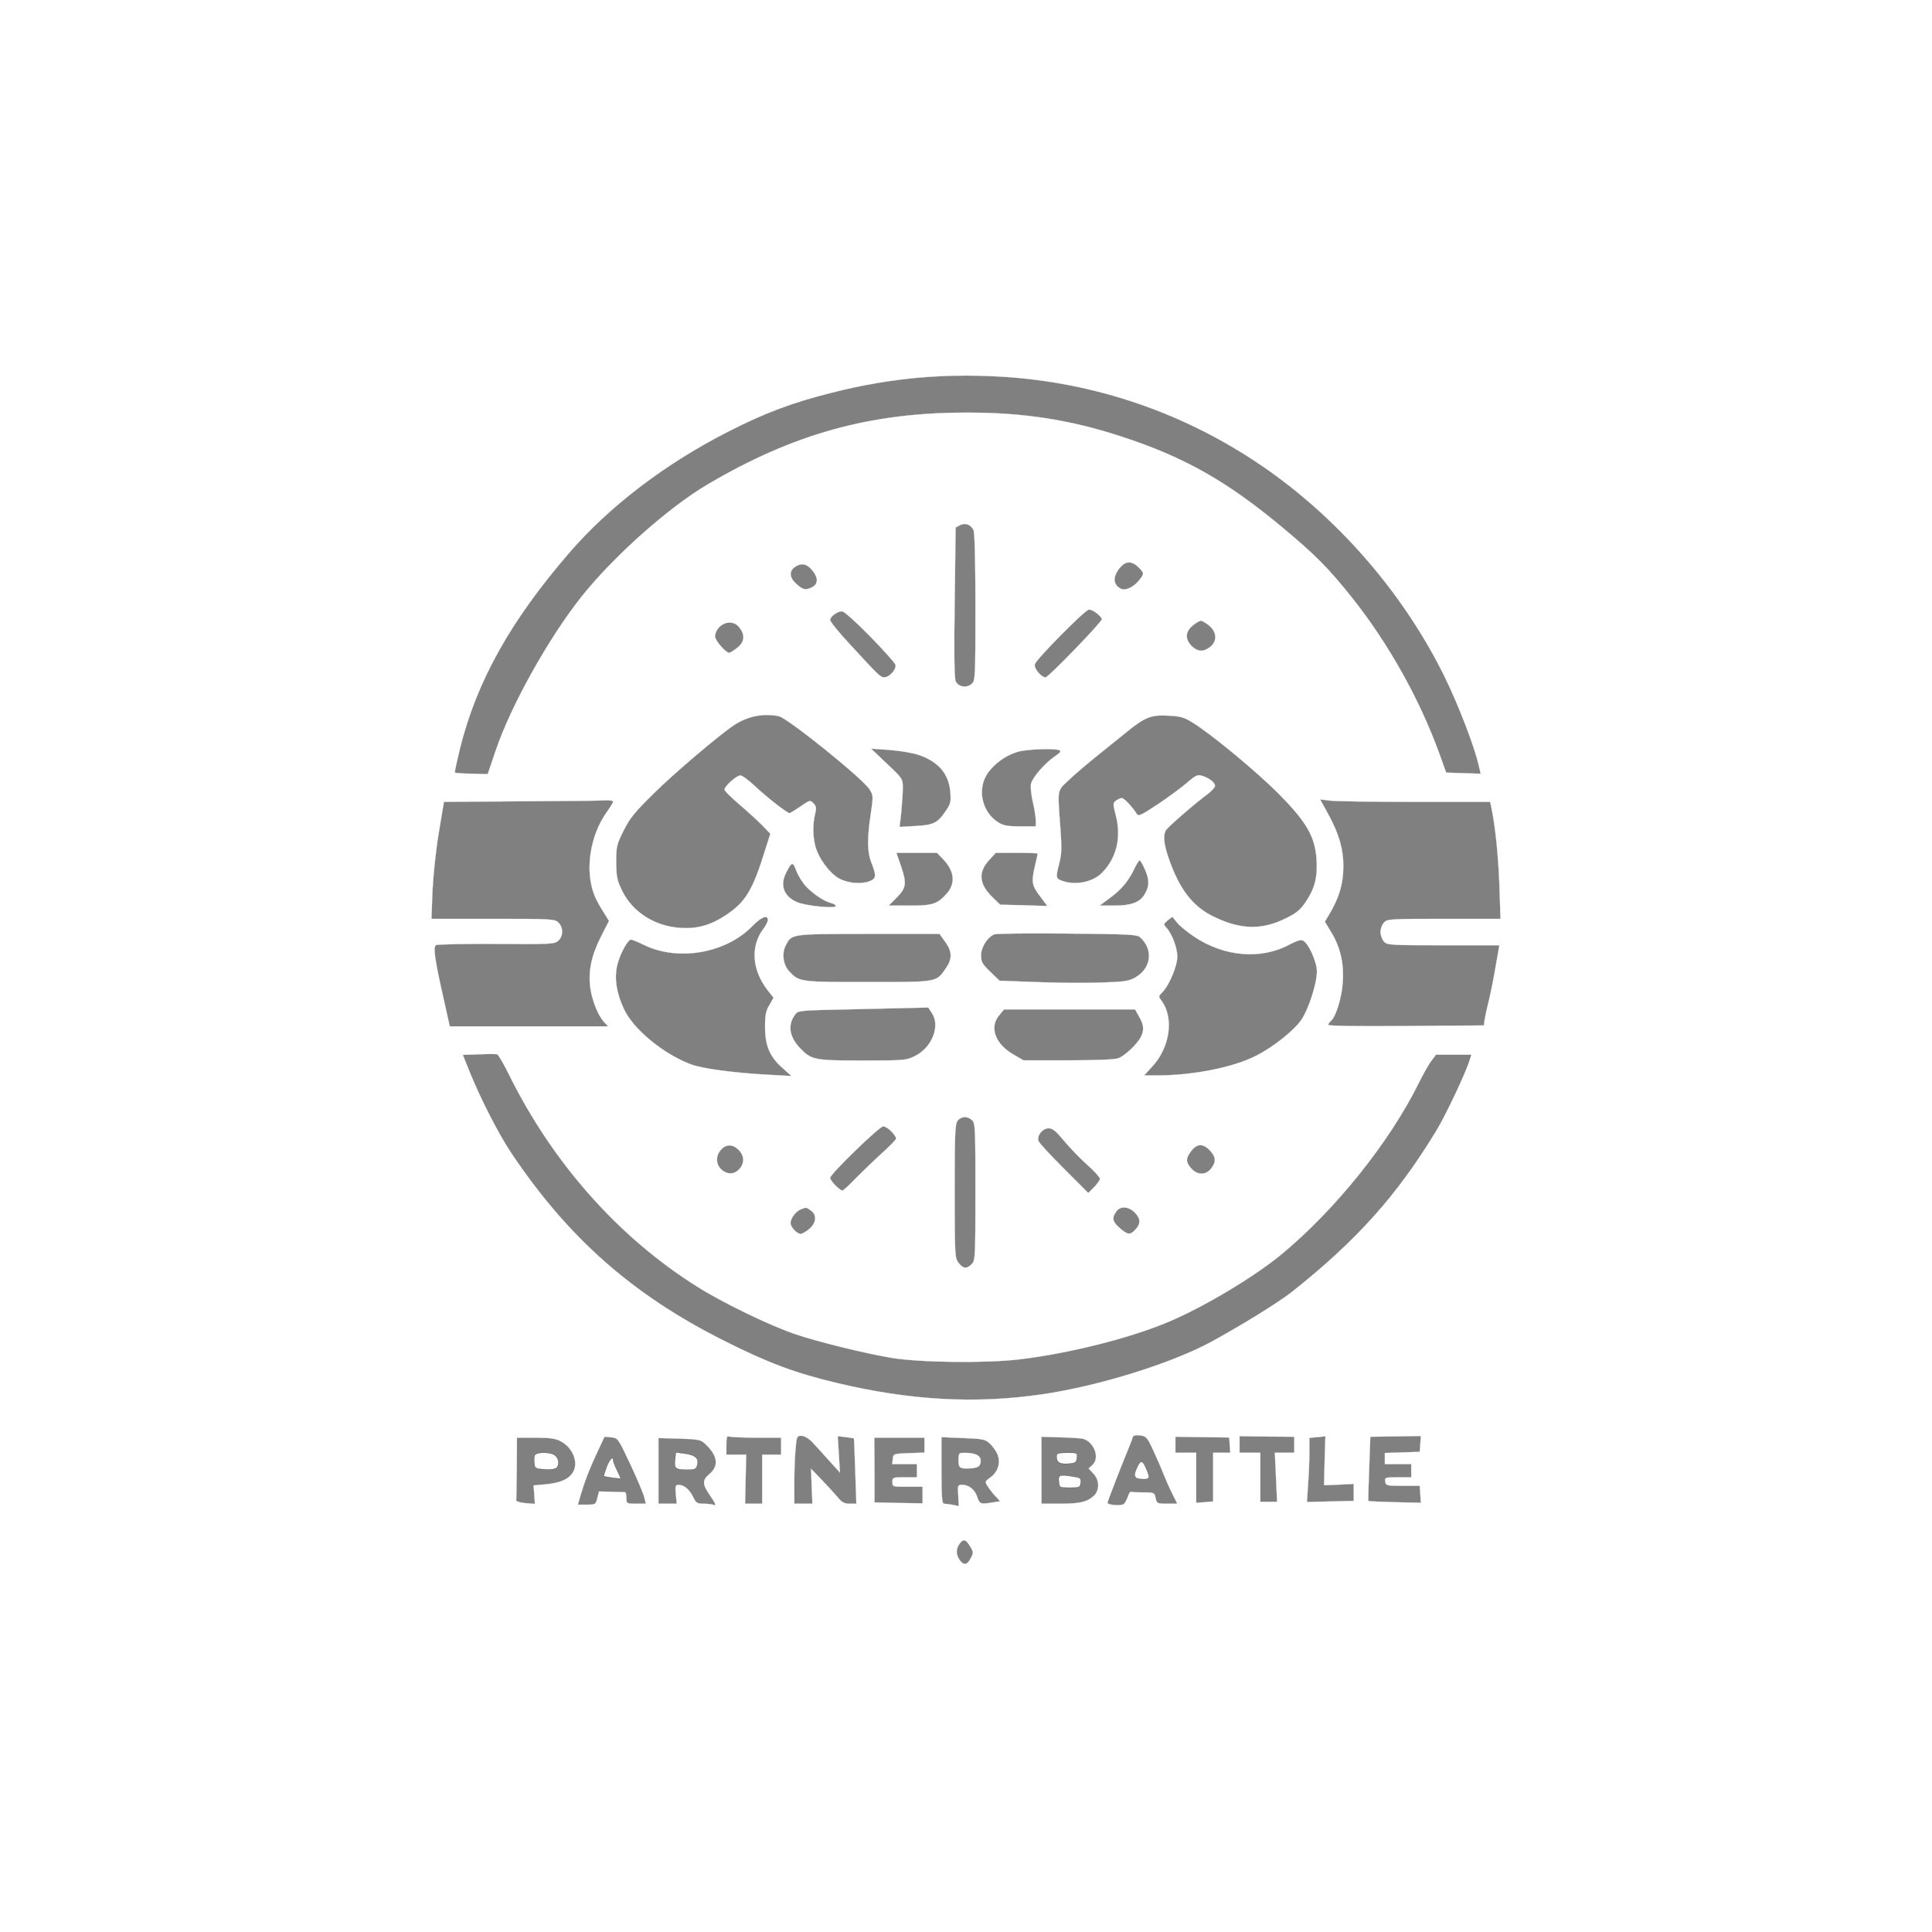 <?xml version="1.0" encoding="UTF-8" standalone="no"?>
<svg
   version="1.0"
   width="1024pt"
   height="1024pt"
   viewBox="0 0 1024 1024"
   preserveAspectRatio="xMidYMid meet"
   id="svg8"
   sodipodi:docname="icono-upb.svg"
   inkscape:version="1.3 (0e150ed6c4, 2023-07-21)"
   xmlns:inkscape="http://www.inkscape.org/namespaces/inkscape"
   xmlns:sodipodi="http://sodipodi.sourceforge.net/DTD/sodipodi-0.dtd"
   xmlns:xlink="http://www.w3.org/1999/xlink"
   xmlns="http://www.w3.org/2000/svg"
   xmlns:svg="http://www.w3.org/2000/svg">
  <rect x="0" y="0" width="1024" height="1024" fill="#808080" stroke="none"/>
  <defs
     id="defs8">
    <linearGradient
       id="swatch14"
       inkscape:swatch="solid">
      <stop
         style="stop-color:#ffffff;stop-opacity:1;"
         offset="0"
         id="stop14" />
    </linearGradient>
    <linearGradient
       inkscape:collect="always"
       xlink:href="#swatch14"
       id="linearGradient14"
       x1="-0.5"
       y1="5120"
       x2="10240.5"
       y2="5120"
       gradientUnits="userSpaceOnUse" />
  </defs>
  <sodipodi:namedview
     id="namedview8"
     pagecolor="#ffffff"
     bordercolor="#000000"
     borderopacity="0.25"
     inkscape:showpageshadow="2"
     inkscape:pageopacity="0.0"
     inkscape:pagecheckerboard="0"
     inkscape:deskcolor="#d1d1d1"
     inkscape:document-units="pt"
     inkscape:zoom="0.85913086"
     inkscape:cx="682.08468"
     inkscape:cy="682.66667"
     inkscape:window-width="2560"
     inkscape:window-height="1369"
     inkscape:window-x="1912"
     inkscape:window-y="-8"
     inkscape:window-maximized="1"
     inkscape:current-layer="g8" />
  <g
     transform="translate(0,1024) scale(0.1,-0.1)"
     fill="#000000"
     stroke="none"
     id="g8">
    <path
       d="M0 5120 l0 -5120 5120 0 5120 0 0 5120 0 5120 -5120 0 -5120 0 0 -5120z m5361 3120 c493 -39 964 -210 1369 -498 388 -276 717 -663 926 -1087 75 -153 161 -376 183 -478 l9 -38 -91 3 -92 3 -36 100 c-105 290 -272 588 -466 831 -122 153 -194 225 -363 366 -298 249 -527 378 -865 487 -268 87 -515 125 -815 124 -509 0 -916 -113 -1370 -381 -207 -122 -498 -381 -669 -596 -175 -221 -374 -578 -454 -815 l-42 -124 -85 2 c-47 1 -87 4 -89 6 -2 3 11 62 28 132 89 354 267 673 578 1033 213 247 511 474 844 643 194 99 338 153 549 206 319 81 617 106 951 81z m-201 -810 c6 -12 10 -162 10 -408 0 -370 -1 -390 -19 -406 -27 -25 -73 -17 -86 14 -7 17 -9 156 -5 420 l5 394 24 13 c28 13 55 4 71 -27z m874 -196 c31 -32 32 -34 5 -68 -30 -38 -74 -59 -99 -46 -44 23 -43 69 2 118 28 29 59 28 92 -4z m-1730 -15 c34 -41 34 -74 -1 -92 -33 -17 -49 -13 -85 21 -34 31 -36 65 -6 86 34 24 63 19 92 -15z m1510 -230 c14 -11 26 -25 26 -31 0 -15 -283 -308 -298 -308 -24 0 -64 49 -57 70 9 28 266 288 286 289 9 1 28 -8 43 -20z m-1203 -121 c71 -73 132 -141 135 -151 7 -23 -31 -67 -59 -67 -20 0 -28 7 -184 177 -57 61 -103 118 -103 127 0 18 38 46 63 46 11 0 73 -56 148 -132z m1798 56 c41 -34 43 -83 5 -113 -36 -28 -66 -26 -98 5 -36 37 -34 75 5 108 17 14 37 26 44 26 7 0 27 -12 44 -26z m-2490 -10 c32 -40 27 -78 -12 -108 -19 -15 -38 -26 -42 -26 -18 0 -75 65 -75 86 0 37 37 74 75 74 24 0 39 -7 54 -26z m209 -470 c47 -10 446 -331 481 -388 20 -32 20 -36 6 -132 -19 -125 -18 -198 1 -249 29 -73 29 -90 -1 -103 -43 -20 -117 -15 -166 11 -51 27 -112 109 -128 174 -13 51 -14 115 -1 168 8 33 6 43 -9 58 -17 17 -19 17 -69 -18 -28 -19 -54 -35 -57 -35 -13 0 -124 87 -182 142 -34 32 -69 58 -79 58 -20 0 -84 -57 -84 -75 0 -7 35 -41 78 -78 42 -36 97 -86 121 -110 l44 -46 -28 -88 c-65 -210 -103 -274 -207 -343 -81 -54 -152 -74 -243 -68 -134 9 -251 83 -306 194 -29 58 -32 75 -33 154 0 83 2 93 39 167 32 65 59 98 155 193 110 109 350 313 431 367 72 47 154 64 237 47z m2192 -33 c102 -63 346 -265 462 -383 144 -146 188 -223 196 -343 6 -93 -9 -153 -55 -222 -29 -44 -49 -61 -103 -88 -129 -65 -241 -64 -384 5 -114 54 -185 146 -242 312 -26 76 -30 118 -15 147 10 17 152 141 224 194 20 16 37 34 37 41 0 18 -29 41 -65 53 -27 9 -35 6 -85 -37 -30 -26 -100 -77 -155 -114 -88 -58 -101 -64 -110 -50 -20 34 -67 84 -79 84 -7 0 -20 -6 -30 -13 -18 -13 -18 -16 -1 -83 29 -115 2 -223 -74 -300 -48 -49 -139 -68 -210 -43 -36 13 -36 17 -16 96 12 47 13 80 5 188 -15 202 -17 192 38 244 26 26 92 82 147 127 55 44 129 104 165 133 97 79 130 93 221 88 65 -3 84 -8 129 -36z m-1451 -172 c105 -36 160 -100 168 -197 4 -51 2 -62 -24 -100 -44 -65 -65 -75 -161 -80 l-84 -5 9 79 c4 44 8 101 8 128 0 48 -1 50 -84 128 l-84 80 99 -7 c54 -4 123 -16 153 -26z m745 25 c12 -5 7 -12 -23 -33 -51 -34 -118 -111 -126 -144 -4 -14 0 -57 9 -96 9 -38 16 -84 16 -100 l0 -31 -82 0 c-65 0 -90 4 -115 20 -89 54 -116 178 -58 262 36 51 94 93 155 112 45 15 195 21 224 10z m-2364 -272 c0 -5 -14 -28 -31 -52 -94 -129 -121 -320 -66 -451 8 -19 28 -56 45 -82 l30 -48 -43 -84 c-51 -101 -68 -184 -56 -272 10 -69 42 -147 73 -180 l21 -23 -419 0 -420 0 -32 143 c-49 217 -57 278 -41 288 8 4 152 7 320 6 289 -2 308 -1 328 17 27 24 27 70 1 96 -19 19 -33 20 -346 20 l-327 0 5 143 c4 82 17 212 33 309 l28 168 406 3 c223 1 425 3 449 5 23 1 42 -2 42 -6z m4246 -2 l402 0 6 -27 c21 -98 37 -253 43 -410 l6 -183 -300 0 c-288 0 -301 -1 -318 -20 -10 -11 -18 -34 -18 -50 0 -16 8 -39 18 -50 17 -19 30 -20 315 -20 l297 0 -18 -102 c-9 -57 -26 -141 -37 -188 -12 -47 -22 -96 -24 -110 l-3 -25 -412 -3 c-258 -2 -413 0 -413 6 0 5 7 15 15 22 26 22 57 123 62 205 7 99 -14 188 -62 265 l-33 55 19 32 c55 89 79 167 79 263 0 90 -23 169 -77 269 l-46 84 48 -6 c26 -4 229 -7 451 -7z m-2499 -302 c62 -64 69 -129 22 -183 -51 -57 -74 -65 -199 -65 l-110 0 40 40 c53 53 57 75 27 165 l-26 75 108 0 107 0 31 -32z m503 28 c0 -3 -7 -35 -16 -72 -18 -81 -15 -98 32 -159 l35 -47 -125 4 -125 3 -40 39 c-73 71 -78 133 -17 199 l34 37 111 0 c61 0 111 -2 111 -4z m570 -88 c24 -56 22 -90 -7 -134 -25 -38 -71 -54 -159 -54 l-76 0 58 43 c60 44 98 91 130 160 10 20 21 37 25 37 3 0 17 -23 29 -52z m-1798 -86 c39 -41 96 -79 132 -88 14 -3 26 -11 26 -16 0 -15 -154 0 -202 19 -72 29 -96 89 -62 156 31 61 36 62 55 11 10 -26 33 -63 51 -82z m-202 -178 c0 -8 -11 -30 -24 -47 -70 -94 -60 -220 24 -327 l30 -38 -22 -39 c-19 -31 -23 -53 -23 -118 1 -99 25 -156 93 -216 l47 -42 -130 7 c-177 10 -346 32 -406 56 -143 54 -302 185 -351 290 -40 85 -52 159 -38 228 12 58 56 142 75 142 6 0 37 -13 70 -29 179 -87 430 -44 570 98 49 51 85 65 85 35z m2257 -87 c160 -108 355 -125 506 -44 44 23 63 28 75 21 30 -18 72 -114 72 -163 0 -62 -43 -197 -81 -254 -38 -57 -149 -146 -242 -193 -122 -62 -334 -104 -526 -104 l-67 0 42 46 c94 100 117 255 53 346 -20 27 -20 27 1 48 37 37 80 140 80 190 0 46 -28 121 -58 153 -16 18 -15 20 7 39 l25 19 23 -29 c12 -16 53 -50 90 -75z m-284 -5 c72 -65 59 -165 -26 -213 -36 -20 -58 -23 -192 -27 -83 -3 -236 -1 -339 3 l-188 7 -49 47 c-43 42 -49 52 -49 88 0 44 35 98 71 111 10 4 183 6 386 4 328 -3 370 -5 386 -20z m-1033 -24 c37 -51 38 -90 4 -139 -53 -76 -39 -74 -414 -74 -364 0 -364 0 -418 58 -31 33 -39 94 -18 135 33 63 23 62 438 62 l378 0 30 -42z m-69 -380 c43 -70 -2 -181 -93 -226 -44 -22 -56 -23 -277 -23 -254 0 -270 3 -329 64 -60 62 -69 126 -26 182 14 19 30 20 272 25 141 3 296 7 345 8 l87 2 21 -32z m1097 -17 c26 -45 27 -72 8 -109 -20 -37 -85 -99 -119 -111 -17 -7 -123 -11 -265 -11 l-237 0 -52 30 c-98 56 -131 145 -77 209 l26 31 347 0 347 0 22 -39z m-3339 -309 c231 -466 579 -859 994 -1120 133 -85 394 -211 527 -255 117 -39 354 -98 500 -123 149 -26 506 -30 682 -9 265 31 595 115 794 200 189 80 453 239 594 355 288 238 574 595 730 910 23 47 53 100 67 118 l24 32 94 0 94 0 -9 -27 c-18 -63 -127 -294 -177 -376 -209 -344 -420 -580 -765 -854 -71 -56 -270 -179 -430 -266 -211 -114 -597 -234 -893 -277 -354 -52 -699 -33 -1090 60 -222 53 -364 106 -600 225 -482 242 -824 544 -1124 992 -67 99 -166 293 -221 430 l-37 92 86 3 c47 2 91 2 96 0 6 -1 35 -51 64 -110z m2453 -239 c17 -15 18 -40 18 -380 0 -350 -1 -364 -20 -383 -27 -27 -44 -25 -69 6 -20 26 -21 38 -21 382 0 317 2 357 17 374 20 22 51 23 75 1z m-427 -60 c14 -15 25 -32 25 -37 0 -6 -33 -39 -72 -75 -40 -36 -102 -96 -139 -133 -36 -38 -69 -68 -74 -68 -14 0 -65 52 -65 67 0 20 261 273 281 273 10 0 30 -12 44 -27z m915 -50 c30 -36 85 -93 123 -127 37 -33 67 -66 67 -74 0 -7 -14 -27 -31 -44 l-31 -31 -129 129 c-71 71 -132 137 -135 147 -9 28 22 67 54 67 21 0 39 -15 82 -67z m-1725 -48 c31 -30 32 -71 3 -102 -27 -29 -65 -29 -95 -1 -30 28 -30 74 -1 105 28 30 63 29 93 -2z m2498 -3 c32 -34 34 -60 6 -96 -28 -35 -72 -35 -104 0 -29 32 -31 51 -8 84 34 50 67 53 106 12z m-2115 -318 c33 -23 29 -66 -9 -98 -17 -14 -37 -26 -45 -26 -20 0 -54 36 -54 58 0 24 28 62 54 72 29 12 29 12 54 -6z m1716 -10 c32 -32 33 -60 4 -91 -28 -30 -40 -29 -83 8 -39 34 -43 53 -19 87 21 31 65 29 98 -4z m99 -1262 c20 -43 45 -101 56 -130 12 -29 32 -75 46 -102 l25 -50 -54 0 c-52 0 -55 1 -61 30 -6 29 -8 30 -66 30 -32 0 -62 1 -66 3 -3 1 -11 -11 -16 -28 -6 -16 -15 -33 -21 -37 -16 -11 -86 -5 -86 7 1 9 61 165 108 280 12 28 23 57 25 66 4 11 14 14 40 11 32 -4 37 -9 70 -80z m-2770 -77 c37 -79 70 -158 73 -175 l7 -30 -52 0 c-50 0 -51 1 -51 30 0 17 -3 30 -7 31 -5 0 -37 1 -73 2 l-65 2 -9 -35 c-8 -34 -10 -35 -56 -35 l-47 0 13 46 c26 86 44 133 86 224 l42 90 36 -3 c35 -4 36 -4 103 -147z m668 145 l129 0 0 -45 0 -45 -50 0 -50 0 0 -130 0 -130 -46 0 -45 0 3 130 3 130 -52 0 -53 0 0 51 c0 43 3 50 16 45 9 -3 74 -6 145 -6z m293 -22 c17 -18 57 -62 89 -98 l59 -65 -6 97 -6 96 42 -5 c24 -3 44 -6 44 -7 1 0 4 -79 7 -173 l6 -173 -35 0 c-28 0 -42 7 -62 32 -15 18 -53 59 -85 93 l-58 60 3 -92 4 -93 -48 0 -48 0 0 113 c0 61 3 142 7 180 5 63 7 67 30 67 15 0 38 -13 57 -32z m1433 17 c61 -14 95 -102 53 -140 l-20 -18 25 -27 c33 -34 34 -88 3 -118 -37 -33 -73 -42 -179 -42 l-99 0 0 178 0 177 97 -3 c54 -1 108 -5 120 -7z m781 -35 l3 -40 -45 0 -46 0 0 -129 0 -129 -45 -4 -45 -3 0 132 0 133 -55 0 -55 0 0 43 0 42 142 -2 143 -2 3 -41z m342 3 l0 -43 -52 0 -51 0 6 -130 6 -130 -44 0 -45 0 0 130 0 130 -55 0 -55 0 0 44 0 44 145 -2 145 -1 0 -42z m161 -84 l-3 -131 78 3 79 4 0 -45 0 -45 -124 -3 -124 -3 6 92 c4 51 7 127 7 170 l0 78 43 4 c23 2 42 4 42 5 0 1 -2 -57 -4 -129z m507 88 l-3 -42 -92 -3 -93 -3 0 -29 0 -30 70 0 70 0 0 -35 0 -35 -71 0 c-67 0 -70 -1 -67 -22 3 -22 7 -23 93 -23 l90 0 3 -45 3 -45 -138 3 c-76 2 -139 5 -140 6 -2 1 0 79 4 172 l6 169 134 2 134 2 -3 -42z m-4558 15 c68 -34 100 -119 64 -170 -23 -34 -68 -52 -140 -59 l-66 -6 4 -49 3 -49 -50 4 c-29 3 -50 9 -49 16 1 6 2 83 3 171 l1 160 98 0 c72 0 106 -4 132 -18z m767 -14 c68 -64 75 -117 22 -162 -38 -32 -37 -53 7 -116 25 -36 31 -51 19 -47 -9 4 -34 7 -55 7 -35 0 -41 4 -56 35 -19 40 -49 65 -77 65 -17 0 -19 -6 -15 -50 l5 -50 -48 0 -49 0 0 174 0 174 111 -3 c100 -3 114 -6 136 -27z m1163 -8 l0 -39 -82 -3 c-82 -3 -83 -3 -86 -30 l-3 -28 65 0 66 0 0 -35 0 -35 -65 0 c-63 0 -65 -1 -65 -25 0 -25 1 -25 80 -25 l80 0 0 -44 0 -44 -127 2 -128 3 0 171 -1 172 133 0 133 0 0 -40z m346 9 c15 -13 33 -39 41 -57 18 -44 3 -94 -38 -123 -29 -21 -30 -22 -13 -48 9 -14 27 -38 41 -52 l24 -26 -38 -6 c-65 -11 -71 -9 -83 28 -13 40 -44 65 -80 65 -24 0 -25 -2 -21 -56 l3 -57 -32 7 c-18 3 -39 6 -46 6 -11 0 -14 33 -14 176 l0 177 115 -5 c104 -4 117 -6 141 -29z m-103 -547 c17 -28 17 -33 2 -61 -18 -37 -38 -39 -59 -9 -20 29 -20 58 0 86 20 28 34 24 57 -16z"
       id="path1"
       style="fill:url(#linearGradient14);fill-opacity:1;stroke:#ffffff;stroke-opacity:1" />
    <path
       d="M6025 2459 c-21 -46 -13 -59 38 -59 31 0 33 7 13 54 -20 49 -31 50 -51 5z"
       id="path2"
       style="fill:#ffffff;fill-opacity:1;stroke:#111111;stroke-opacity:1" />
    <path
       d="M3215 2464 c-9 -25 -16 -47 -14 -48 5 -4 89 -15 89 -12 0 1 -9 21 -20 44 -11 22 -20 46 -20 52 0 25 -19 6 -35 -36z"
       id="path3"
       style="fill:#ffffff;fill-opacity:1;stroke:#111111;stroke-opacity:1" />
    <path
       d="M5600 2523 c0 -34 15 -44 61 -41 40 3 44 6 47 31 3 27 2 27 -52 27 -47 0 -56 -3 -56 -17z"
       id="path4"
       style="fill:#ffffff;fill-opacity:1;stroke:#111111;stroke-opacity:1" />
    <path
       d="M5612 2388 c3 -33 3 -33 58 -33 52 0 55 1 58 26 3 23 -1 27 -35 32 -76 13 -85 11 -81 -25z"
       id="path5"
       style="fill:#ffffff;fill-opacity:1;stroke:#111111;stroke-opacity:1" />
    <path
       d="M2834 2526 c-3 -8 -4 -27 -2 -43 3 -26 6 -28 57 -31 56 -3 71 5 71 40 0 9 -7 24 -16 32 -20 21 -102 22 -110 2z"
       id="path6"
       style="fill:#ffffff;fill-opacity:1;stroke:#111111;stroke-opacity:1" />
    <path
       d="M3578 2504 c-6 -47 2 -54 64 -54 43 0 48 3 54 26 9 35 -11 52 -68 60 l-46 6 -4 -38z"
       id="path7"
       style="fill:#ffffff;fill-opacity:1;stroke:#111111;stroke-opacity:1" />
    <path
       d="M5080 2501 c0 -33 3 -39 25 -44 14 -2 40 -1 58 2 25 5 33 12 35 34 4 31 -25 47 -84 47 -33 0 -34 -1 -34 -39z"
       id="path8"
       style="fill:#ffffff;fill-opacity:1" />
  </g>
</svg>
